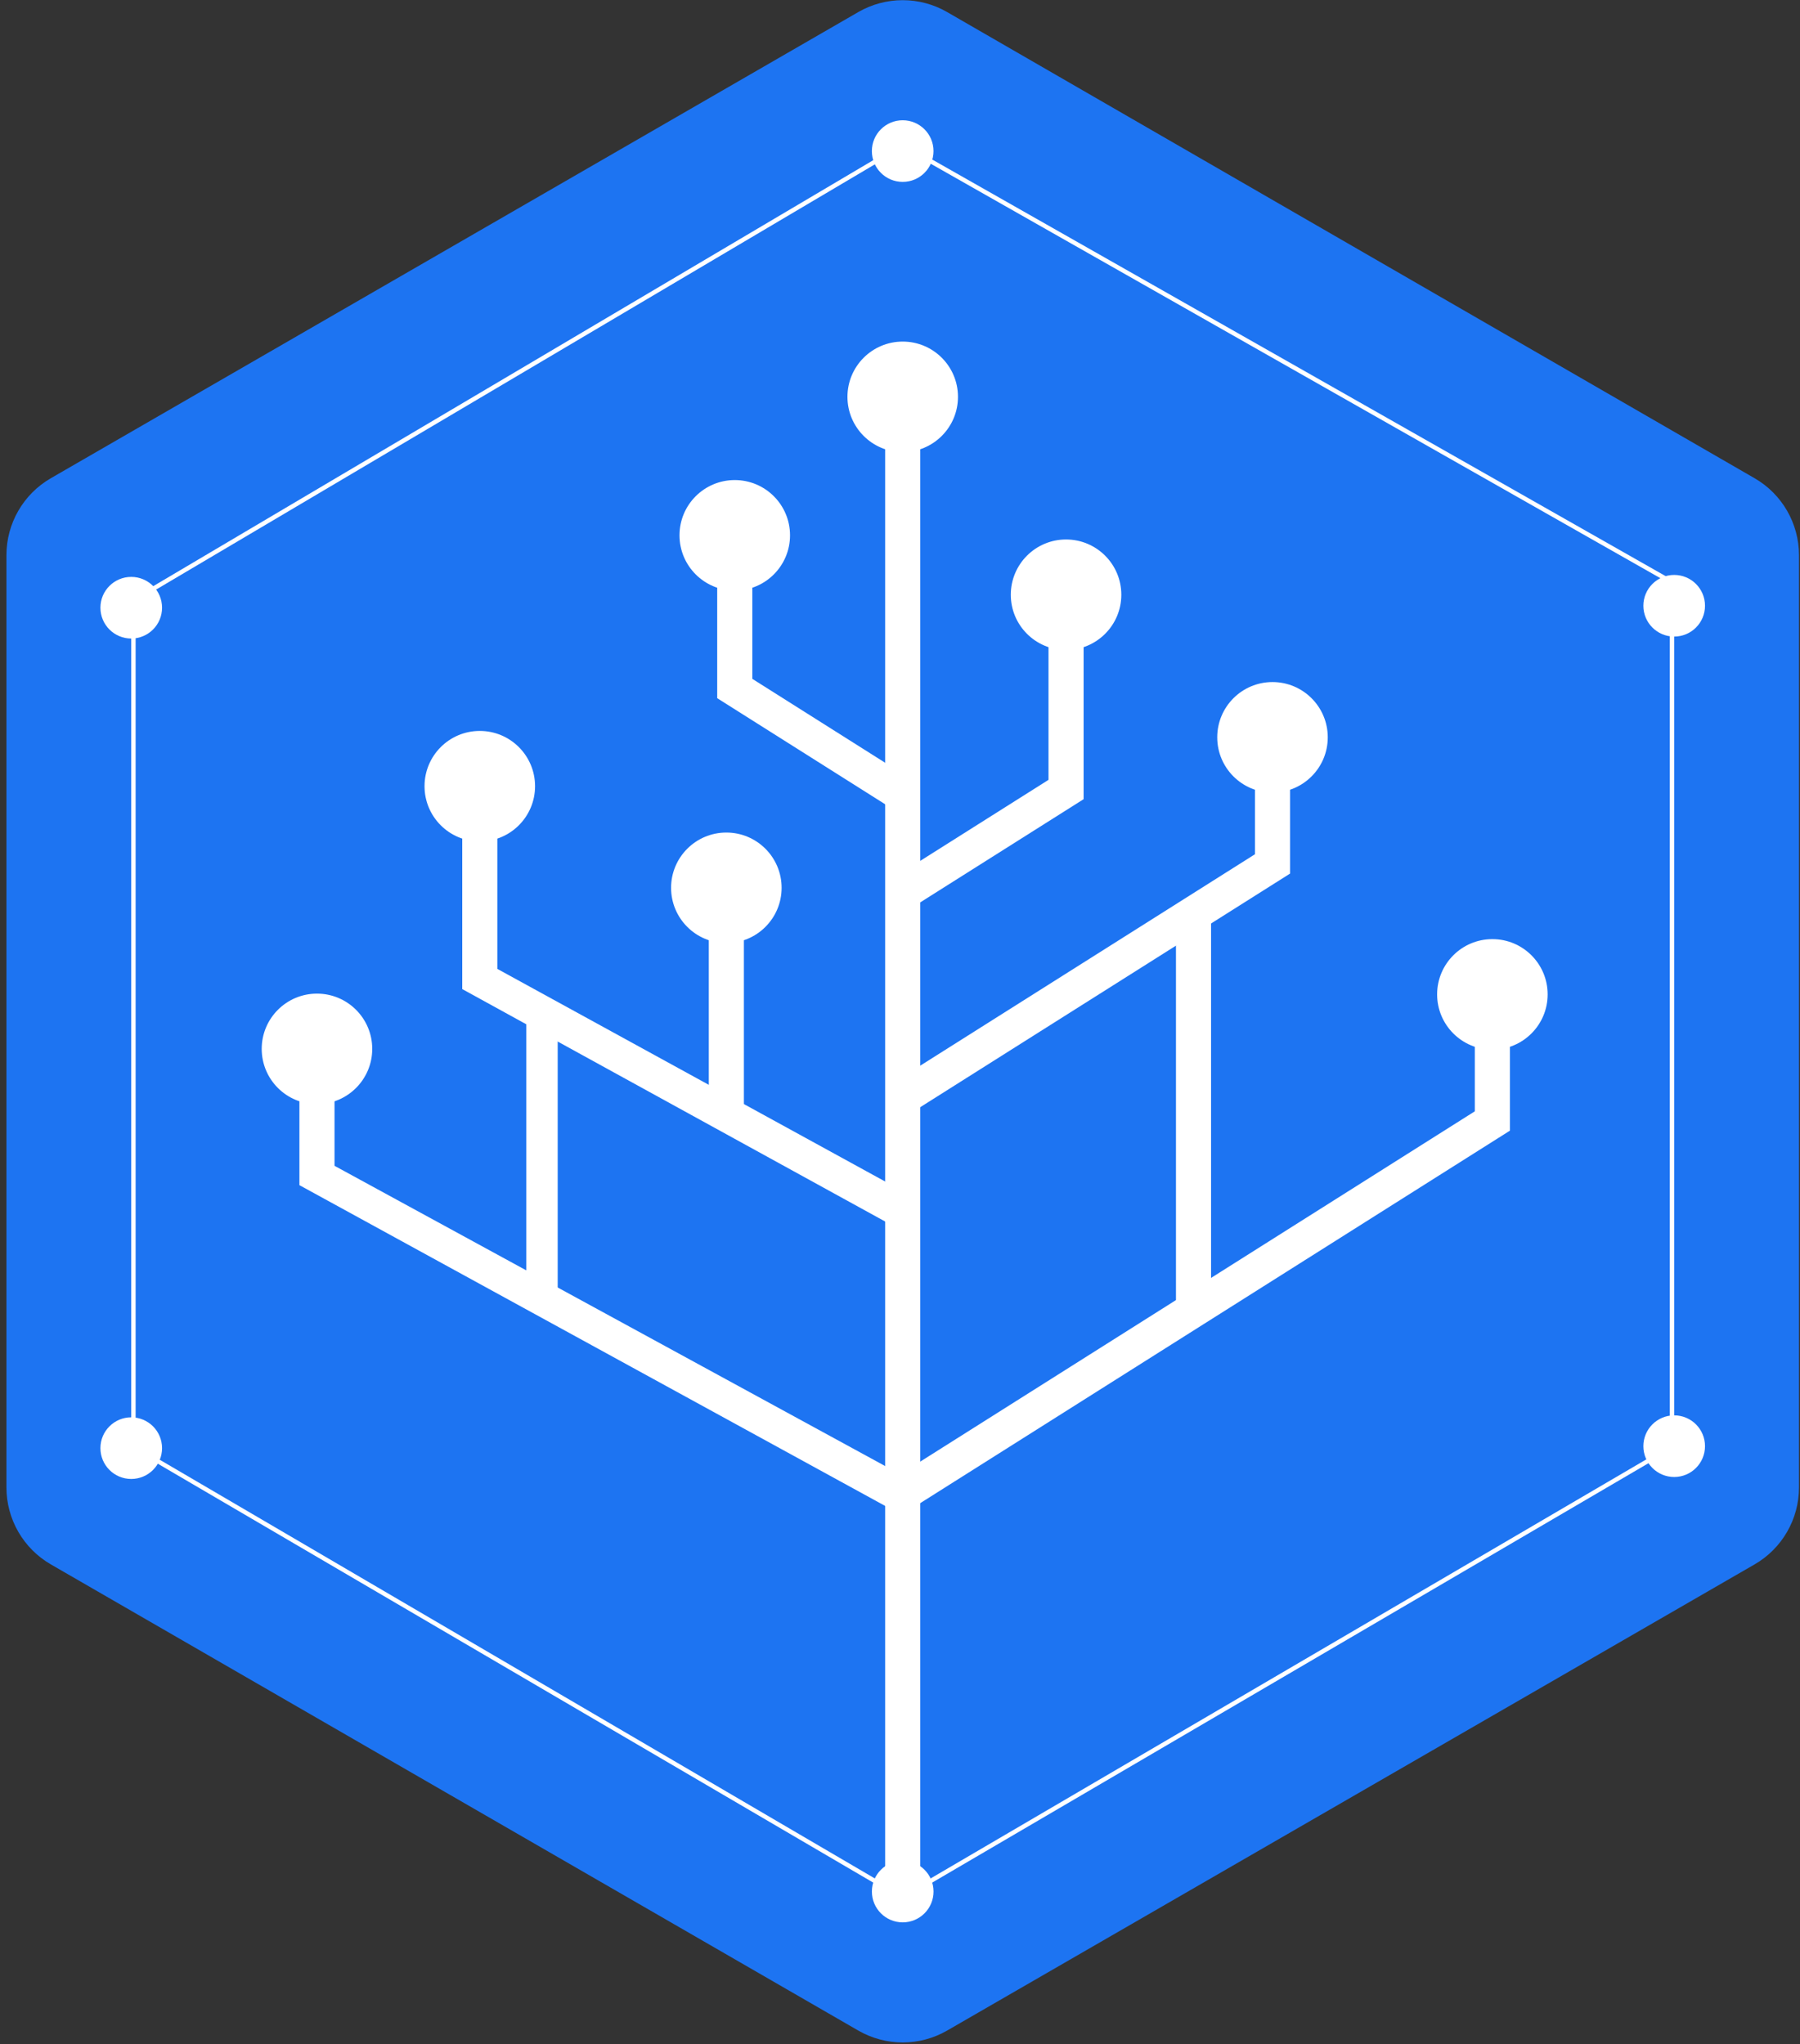 <?xml version="1.0" encoding="UTF-8" standalone="no"?>
<svg width="221px" height="251px" viewBox="0 0 221 251" version="1.1" xmlns="http://www.w3.org/2000/svg" xmlns:xlink="http://www.w3.org/1999/xlink">
    <rect x="0" y="0" width="221" height="251" fill="#333333" stroke="none"/>
    <!-- Generator: Sketch 43.2 (39069) - http://www.bohemiancoding.com/sketch -->
    <title>logotype_IPLD</title>
    <desc>Created with Sketch.</desc>
    <defs></defs>
    <g id="Page-1" stroke="none" stroke-width="1" fill="none" fill-rule="evenodd">
        <g id="Main_page" transform="translate(-609, -319)" fill-rule="nonzero">
            <g id="Header_image">
                <g id="Logos" transform="translate(391, 217)">
                    <g id="logotype_IPLD" transform="translate(218.57, 101.571)">
                        <g id="Layer_1">
                            <g id="Group">
                                <g>
                                    <path d="M220.306,183.062 L220.306,68.594 C220.306,64.696 218.227,61.094 214.851,59.145 L115.718,1.911 C112.343,-0.038 108.184,-0.038 104.808,1.911 L5.675,59.145 C2.299,61.094 0.22,64.696 0.22,68.594 L0.22,183.062 C0.22,186.961 2.299,190.562 5.675,192.511 L104.808,249.746 C108.184,251.695 112.342,251.695 115.718,249.746 L214.851,192.511 C218.226,190.563 220.306,186.961 220.306,183.062 Z" id="Shape" fill="#1D74F2"></path>
                                    <g transform="translate(11.708, 14.635)" fill="#FFFFFF">
                                        <path d="M98.555,219.064 L3.835,163.601 L3.835,59.364 L98.552,3.323 L98.688,3.401 L193.275,57.129 L193.275,163.601 L193.142,163.679 L98.555,219.064 Z M4.374,163.292 L98.555,218.44 L192.736,163.292 L192.736,57.442 L98.558,3.946 L4.374,59.671 L4.374,163.292 Z" id="Shape"></path>
                                        <rect id="Rectangle-path" x="96.4" y="34.161" width="4.31" height="184.592"></rect>
                                        <circle id="Oval" cx="98.555" cy="34.519" r="6.785"></circle>
                                        <polygon id="Shape" points="96.493 84.604 75.779 71.519 75.779 46.416 80.089 46.416 80.089 69.145 98.795 80.961"></polygon>
                                        <g transform="translate(97.762, 100.689)">
                                            <polygon id="Shape" points="2.445 69.981 0.142 66.337 71.037 21.554 71.037 11.755 75.347 11.755 75.347 23.929"></polygon>
                                            <circle id="Oval" cx="73.192" cy="7.198" r="6.785"></circle>
                                        </g>
                                        <rect id="Rectangle-path" x="132.104" y="97.005" width="4.31" height="50.28"></rect>
                                        <polygon id="Shape" points="96.951 136.079 44.474 107.236 44.474 84.236 48.784 84.236 48.784 104.757 99.118 132.355"></polygon>
                                        <circle id="Oval" cx="46.63" cy="82.325" r="6.785"></circle>
                                        <circle id="Oval" cx="77.935" cy="51.522" r="6.785"></circle>
                                        <g transform="translate(97.177, 69.078)">
                                            <path d="M44.625,11.803 L44.625,21.603 L0.387,49.547 C0.421,51.21 0.48,52.879 0.539,54.549 L48.934,23.978 L48.934,11.803 L44.625,11.803 L44.625,11.803 Z" id="Shape"></path>
                                            <circle id="Oval" cx="46.78" cy="7.246" r="6.785"></circle>
                                        </g>
                                        <polygon id="Shape" points="100.052 97.005 120.765 83.921 120.765 58.818 116.455 58.818 116.455 81.546 97.749 93.362"></polygon>
                                        <circle id="Oval" cx="118.61" cy="58.818" r="6.785"></circle>
                                        <circle id="Oval" cx="76.901" cy="94.802" r="6.785"></circle>
                                        <rect id="Rectangle-path" x="74.747" y="96.425" width="4.31" height="27.094"></rect>
                                        <g transform="translate(19.318, 107.714)">
                                            <polygon id="Shape" points="78.068 63.522 80.371 59.879 9.476 21.221 9.476 11.422 5.166 11.422 5.166 23.596"></polygon>
                                            <circle id="Oval" cx="7.321" cy="6.865" r="6.785"></circle>
                                        </g>
                                        <rect id="Rectangle-path" x="52.334" y="111.193" width="3.86" height="34.841"></rect>
                                        <circle id="Oval" cx="98.555" cy="218.043" r="3.784"></circle>
                                        <g transform="translate(0, 56.199)" id="Oval">
                                            <circle cx="3.835" cy="107.402" r="3.784"></circle>
                                            <circle cx="3.835" cy="4.212" r="3.784"></circle>
                                        </g>
                                        <g transform="translate(189.085, 56.199)" id="Oval">
                                            <circle cx="4.19" cy="107.16" r="3.784"></circle>
                                            <circle cx="4.19" cy="3.971" r="3.784"></circle>
                                        </g>
                                        <circle id="Oval" cx="98.552" cy="4.344" r="3.784"></circle>
                                    </g>
                                </g>
                            </g>
                        </g>
                    </g>
                </g>
            </g>
        </g>
    </g>
</svg>